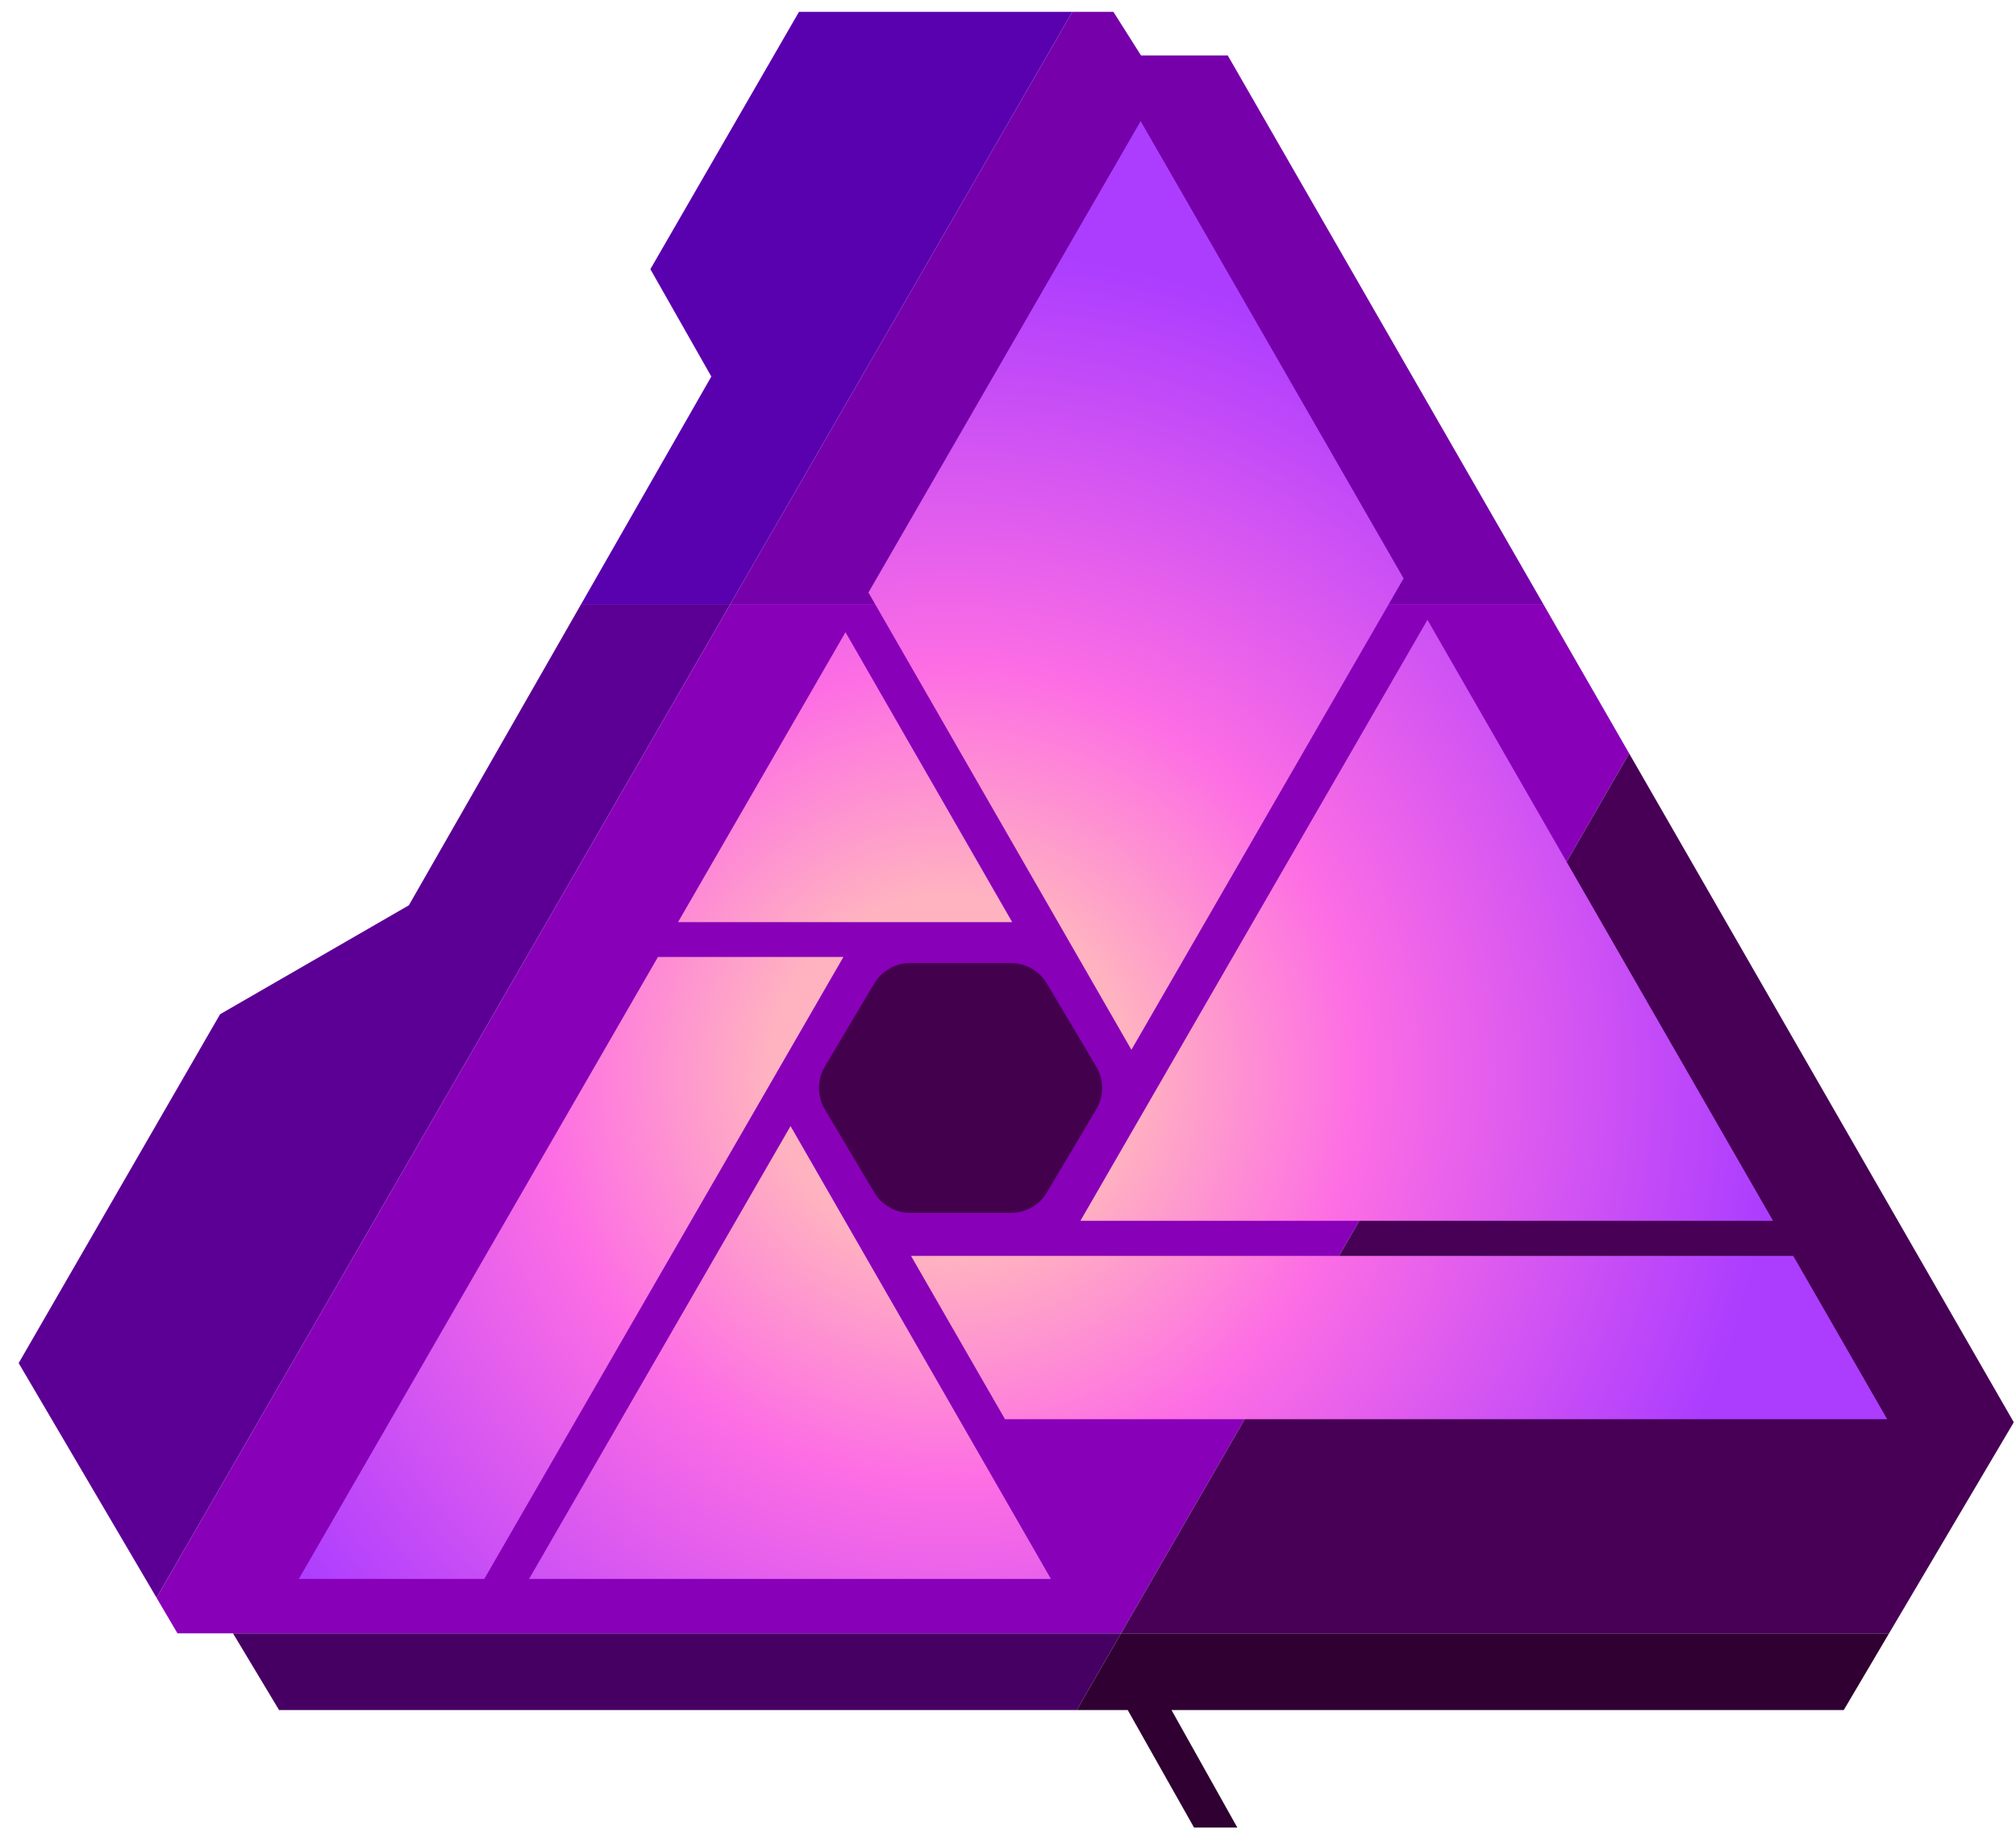 <svg width="81" height="74" viewBox="0 0 81 74" fill="none" xmlns="http://www.w3.org/2000/svg">
    <path d="M62.008 24.269L49.329 2.227H45.844L44.735 0.476H43.084L29.345 24.269H62.008Z" fill="#7600AA" />
    <path d="M23.35 24.27L16.427 36.37L8.843 40.746L0.75 54.762L6.29 64.189L29.345 24.27H23.35Z" fill="#5C0095" />
    <path d="M43.084 0.476H32.102L26.131 10.814L28.58 15.127L23.351 24.269H29.345L43.084 0.476Z" fill="#5900AF" />
    <path d="M9.361 65.618L11.212 68.7H43.266L45.042 65.618H9.361Z" fill="#460063" />
    <path d="M65.458 30.27L62.008 24.27H29.345L6.29 64.189L7.13 65.618H45.042L65.458 30.27Z" fill="#8800B8" />
    <path d="M43.266 68.7H45.31L47.975 73.421H49.714L47.069 68.7H74.08L75.9 65.618H45.042L43.266 68.7Z" fill="#2F0031" />
    <path d="M65.458 30.27L45.042 65.618H75.9L80.911 57.139L65.458 30.27Z" fill="#470056" />
    <path d="M40.669 37.046L33.971 25.399L27.243 37.046H40.669ZM36.604 50.455L40.379 57.016H75.825L72.05 50.455H36.604ZM31.763 45.24L21.257 63.433H42.225L31.763 45.24ZM43.409 49.046H71.239L57.353 24.902L43.409 49.046ZM34.893 23.804L45.459 42.175L56.395 23.238L45.83 4.866L34.893 23.804ZM19.458 63.433L33.887 38.446H26.435L12.006 63.433H19.458Z" fill="url(#paint0_radial_7:112)" />
    <path d="M40.618 48.727H36.572C36.28 48.727 35.993 48.651 35.739 48.506C35.485 48.361 35.273 48.153 35.123 47.902L33.143 44.57C32.987 44.309 32.906 44.012 32.906 43.709C32.906 43.405 32.987 43.108 33.143 42.847L35.123 39.515C35.273 39.264 35.485 39.056 35.739 38.911C35.993 38.766 36.28 38.69 36.572 38.69H40.615C41.21 38.69 41.759 39.004 42.064 39.515L44.045 42.847C44.361 43.379 44.361 44.041 44.045 44.57L42.064 47.902C41.916 48.154 41.704 48.362 41.451 48.507C41.197 48.652 40.91 48.727 40.618 48.727V48.727Z" fill="#43004D" />
    <defs>
        <radialGradient id="paint0_radial_7:112" cx="0" cy="0" r="1" gradientUnits="userSpaceOnUse" gradientTransform="translate(38.168 43.199) scale(33.198)">
            <stop offset="0.216" stop-color="#FFB3C0" />
            <stop offset="0.491" stop-color="#FD6EE4" />
            <stop offset="1" stop-color="#AC3DFF" />
        </radialGradient>
    </defs>
</svg>
